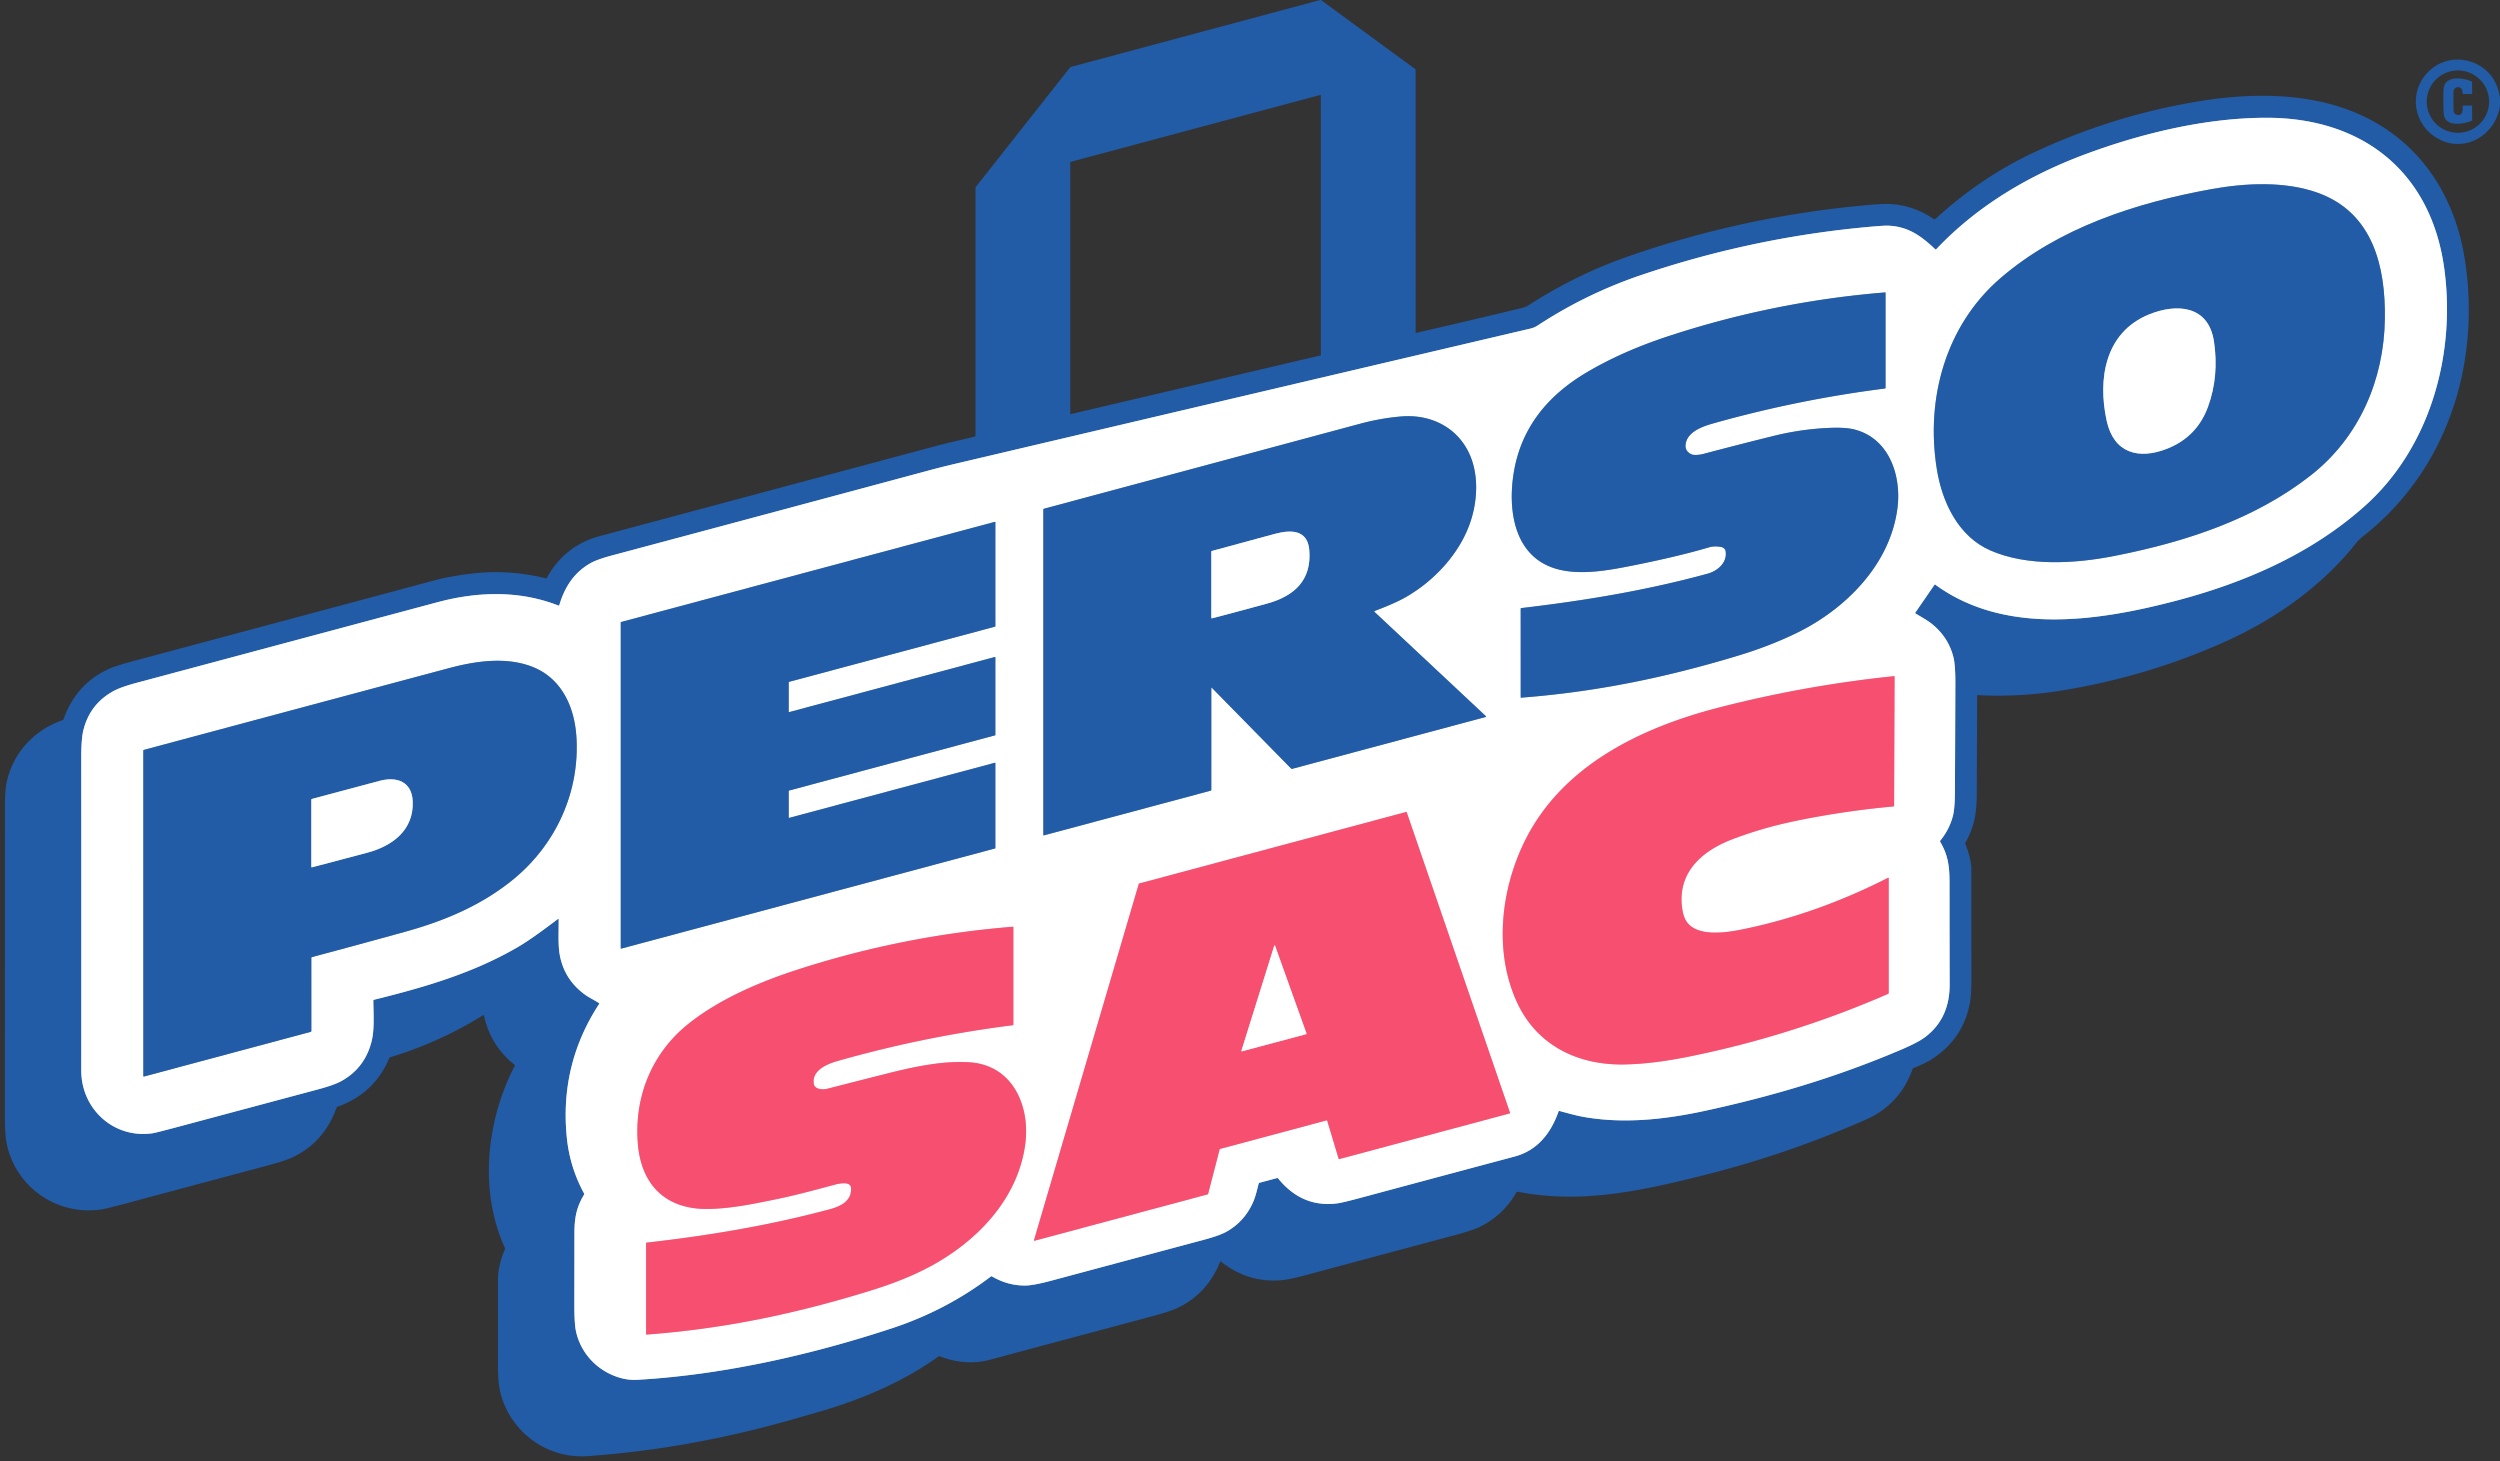 <?xml version="1.0" encoding="UTF-8" standalone="no"?>
<!DOCTYPE svg PUBLIC "-//W3C//DTD SVG 1.1//EN" "http://www.w3.org/Graphics/SVG/1.1/DTD/svg11.dtd">
<svg xmlns="http://www.w3.org/2000/svg" version="1.1" viewBox="0.00 0.00 1894.00 1107.00">
<rect x="0.00" y="0.00" width="1894.00" height="1107.00" fill="#333333" stroke="none"/>
<g stroke-width="2.00" fill="none" stroke-linecap="butt">
<path stroke="#91add3" vector-effect="non-scaling-stroke" d="
  M 423.24 696.57
  C 423.34 705.04 422.72 715.05 423.88 722.28
  Q 427.03 742.04 443.58 753.82
  C 446.28 755.74 450.37 757.76 453.70 759.86
  Q 454.19 760.16 453.87 760.65
  Q 423.88 806.57 429.41 861.75
  Q 431.67 884.31 442.51 904.20
  Q 442.75 904.64 442.49 905.07
  C 436.85 914.35 435.21 922.37 435.19 934.04
  Q 435.16 961.27 435.13 988.51
  Q 435.12 1002.76 436.33 1008.43
  C 439.75 1024.40 451.14 1037.08 466.39 1042.74
  Q 474.66 1045.81 482.74 1045.35
  Q 535.79 1042.31 594.76 1028.91
  Q 634.55 1019.87 675.74 1006.31
  Q 716.83 992.78 750.68 967.08
  Q 751.10 966.77 751.55 967.03
  Q 763.78 974.20 777.32 973.90
  Q 783.37 973.77 796.91 970.13
  Q 854.36 954.72 911.83 939.32
  Q 923.81 936.11 929.04 933.21
  Q 942.81 925.57 949.39 910.64
  C 951.20 906.52 952.35 901.42 953.55 896.74
  A 0.98 0.96 -0.7 0 1 954.24 896.05
  L 967.49 892.51
  Q 967.99 892.38 968.32 892.78
  Q 986.61 915.40 1013.74 911.59
  Q 1017.51 911.06 1033.15 906.85
  Q 1090.31 891.46 1147.50 876.19
  C 1164.61 871.62 1174.93 858.67 1180.74 842.08
  Q 1180.94 841.53 1181.50 841.68
  C 1187.39 843.27 1193.65 845.07 1199.24 846.08
  C 1229.72 851.60 1261.15 848.17 1291.46 841.62
  C 1342.40 830.60 1391.75 816.00 1440.50 795.15
  Q 1452.91 789.84 1458.17 785.94
  Q 1477.13 771.86 1477.06 745.74
  Q 1476.96 707.19 1476.96 668.61
  C 1476.96 656.00 1475.76 647.77 1469.90 637.73
  A 0.78 0.77 -40.9 0 1 1469.97 636.85
  Q 1476.84 628.41 1479.50 618.24
  Q 1481.00 612.47 1481.06 599.65
  Q 1481.24 558.88 1481.38 518.10
  Q 1481.43 504.18 1479.99 498.22
  Q 1476.38 483.33 1464.26 473.21
  C 1460.61 470.17 1455.64 467.44 1451.17 464.77
  Q 1450.77 464.53 1451.04 464.14
  L 1465.52 443.07
  A 0.48 0.47 35.6 0 1 1466.20 442.96
  C 1518.47 481.11 1588.56 470.66 1646.42 455.69
  C 1699.37 442.00 1750.76 420.00 1791.91 383.04
  C 1841.40 338.59 1860.58 267.97 1851.78 203.49
  C 1841.82 130.48 1790.35 89.51 1717.99 89.23
  C 1671.59 89.06 1622.52 101.05 1580.57 116.58
  C 1537.89 132.38 1498.36 155.54 1466.91 188.80
  Q 1466.53 189.20 1466.13 188.83
  C 1455.50 178.81 1445.78 171.60 1430.49 170.97
  Q 1426.63 170.81 1410.55 172.39
  Q 1325.03 180.77 1243.57 208.32
  Q 1201.76 222.45 1164.92 246.61
  Q 1162.46 248.22 1159.67 248.88
  Q 941.56 300.08 723.48 351.42
  Q 713.75 353.71 704.08 356.31
  Q 583.94 388.65 463.74 420.78
  Q 452.48 423.79 447.46 426.61
  C 434.94 433.66 427.85 444.65 423.76 458.35
  A 0.60 0.59 18.9 0 1 422.97 458.73
  C 393.78 447.29 362.16 448.00 331.25 456.29
  Q 217.45 486.79 103.66 517.27
  Q 91.76 520.45 86.30 523.39
  Q 67.69 533.40 62.97 554.10
  Q 61.55 560.36 61.56 573.99
  Q 61.64 692.50 61.57 811.00
  C 61.55 840.29 86.23 862.77 115.54 858.58
  Q 117.91 858.24 134.91 853.69
  Q 187.94 839.50 240.98 825.31
  Q 252.90 822.11 258.30 819.19
  Q 276.14 809.52 281.41 789.39
  C 283.83 780.13 282.93 768.13 282.84 758.02
  Q 282.84 757.54 283.30 757.43
  C 321.04 748.10 357.76 737.51 391.61 717.90
  C 402.00 711.89 412.55 703.83 422.65 696.28
  Q 423.23 695.84 423.24 696.57"
/>
<path stroke="#91add3" vector-effect="non-scaling-stroke" d="
  M 1750.64 360.13
  C 1787.49 331.26 1806.14 287.56 1806.77 241.51
  C 1807.32 201.98 1797.81 161.31 1756.22 146.16
  C 1731.31 137.10 1701.17 138.61 1675.25 143.31
  C 1617.93 153.71 1559.60 172.66 1515.38 210.88
  C 1473.96 246.68 1458.75 302.12 1467.35 355.45
  C 1471.42 380.69 1483.69 406.47 1507.98 417.04
  C 1535.85 429.16 1571.59 427.14 1601.74 421.20
  C 1655.22 410.67 1707.83 393.68 1750.64 360.13"
/>
<path stroke="#91add3" vector-effect="non-scaling-stroke" d="
  M 1303.73 414.34
  C 1305.49 414.64 1307.03 415.80 1307.32 417.50
  C 1308.80 426.22 1301.14 432.58 1293.77 434.60
  C 1247.23 447.35 1200.46 455.06 1152.57 460.68
  Q 1152.07 460.74 1152.07 461.24
  L 1152.08 528.23
  Q 1152.08 528.58 1152.43 528.55
  C 1208.54 524.20 1261.16 513.62 1317.48 496.50
  Q 1340.54 489.49 1360.40 479.91
  C 1397.55 461.99 1431.65 428.41 1437.44 385.50
  C 1440.76 360.95 1431.59 332.00 1404.62 325.31
  Q 1397.65 323.59 1384.74 324.22
  Q 1363.88 325.24 1343.50 330.30
  Q 1316.72 336.94 1290.05 344.00
  C 1287.78 344.60 1283.34 345.01 1281.67 344.28
  Q 1275.67 341.64 1277.29 335.20
  C 1279.43 326.64 1290.42 322.88 1298.01 320.75
  Q 1361.92 302.74 1427.94 294.34
  Q 1428.49 294.27 1428.49 293.72
  L 1428.49 221.98
  A 0.44 0.43 -1.9 0 0 1428.02 221.55
  Q 1344.02 228.41 1264.05 254.66
  Q 1228.94 266.18 1201.82 282.28
  C 1171.59 300.23 1151.10 325.62 1146.31 361.49
  C 1142.45 390.42 1148.91 423.49 1180.90 431.46
  C 1196.93 435.46 1215.58 432.62 1232.56 429.31
  Q 1269.67 422.07 1294.95 414.61
  Q 1298.71 413.50 1303.73 414.34"
/>
<path stroke="#91add3" vector-effect="non-scaling-stroke" d="
  M 918.12 521.09
  L 978.09 582.19
  Q 978.48 582.59 979.02 582.45
  L 1125.43 543.21
  Q 1126.17 543.02 1125.61 542.49
  L 1041.37 463.61
  A 0.46 0.45 -33.9 0 1 1041.52 462.85
  Q 1057.04 456.95 1064.92 452.44
  C 1087.56 439.49 1107.52 417.61 1114.93 392.40
  C 1119.53 376.78 1119.95 358.56 1113.19 343.81
  C 1104.03 323.79 1084.05 313.76 1061.99 315.48
  Q 1046.53 316.68 1029.79 321.19
  Q 910.40 353.34 790.89 385.43
  Q 790.43 385.55 790.43 386.04
  L 790.43 632.48
  Q 790.43 632.98 790.92 632.85
  L 917.13 599.03
  Q 917.68 598.89 917.68 598.31
  L 917.69 521.27
  Q 917.69 520.66 918.12 521.09"
/>
<path stroke="#91add3" vector-effect="non-scaling-stroke" d="
  M 597.93 539.48
  A 0.32 0.32 0.0 0 1 597.53 539.17
  L 597.53 516.88
  A 0.32 0.32 0.0 0 1 597.77 516.57
  L 753.84 474.74
  A 0.32 0.32 0.0 0 0 754.08 474.43
  L 754.08 395.67
  A 0.32 0.32 0.0 0 0 753.68 395.36
  L 470.52 471.24
  A 0.32 0.32 0.0 0 0 470.28 471.55
  L 470.28 718.35
  A 0.32 0.32 0.0 0 0 470.68 718.66
  L 753.84 642.78
  A 0.32 0.32 0.0 0 0 754.08 642.47
  L 754.08 578.19
  A 0.32 0.32 0.0 0 0 753.68 577.88
  L 597.93 619.61
  A 0.32 0.32 0.0 0 1 597.53 619.30
  L 597.54 599.23
  A 0.32 0.32 0.0 0 1 597.78 598.92
  L 753.84 557.09
  A 0.32 0.32 0.0 0 0 754.08 556.78
  L 754.08 498.06
  A 0.32 0.32 0.0 0 0 753.68 497.75
  L 597.93 539.48"
/>
<path stroke="#91add3" vector-effect="non-scaling-stroke" d="
  M 236.36 725.08
  Q 271.82 715.63 307.40 705.77
  C 337.32 697.48 365.14 685.60 388.77 666.30
  C 420.88 640.07 439.10 600.64 436.74 559.00
  C 435.38 535.21 425.18 513.00 401.88 504.62
  C 382.07 497.49 359.53 500.99 339.74 506.29
  Q 224.51 537.14 109.13 568.09
  A 0.75 0.73 -7.8 0 0 108.58 568.80
  L 108.59 815.00
  Q 108.59 815.69 109.26 815.52
  L 235.27 781.75
  Q 235.87 781.59 235.87 780.98
  L 235.86 725.73
  Q 235.86 725.21 236.36 725.08"
/>
<path stroke="#fba7b7" vector-effect="non-scaling-stroke" d="
  M 1154.35 638.90
  C 1136.79 675.62 1131.97 721.86 1149.34 759.44
  C 1164.44 792.12 1195.44 807.05 1230.50 806.42
  C 1251.87 806.03 1272.30 802.22 1293.27 797.57
  Q 1363.92 781.92 1430.39 752.95
  Q 1430.87 752.74 1430.87 752.21
  L 1430.87 665.36
  A 0.35 0.35 0.0 0 0 1430.36 665.05
  C 1395.53 682.86 1357.84 696.50 1319.43 704.23
  C 1307.67 706.60 1285.42 710.04 1277.55 697.91
  Q 1275.26 694.39 1274.38 687.98
  C 1270.70 661.31 1288.98 644.88 1311.84 636.05
  Q 1334.93 627.13 1361.01 621.78
  Q 1397.23 614.34 1434.30 610.98
  Q 1434.95 610.92 1434.96 610.27
  L 1435.32 512.76
  Q 1435.32 512.23 1434.79 512.28
  Q 1367.81 519.22 1302.66 535.94
  C 1243.04 551.24 1182.38 580.29 1154.35 638.90"
/>
<path stroke="#fba7b7" vector-effect="non-scaling-stroke" d="
  M 1005.07 848.77
  A 0.34 0.34 0.0 0 1 1005.49 849.00
  L 1014.18 877.88
  A 0.34 0.34 0.0 0 0 1014.60 878.11
  L 1143.76 843.50
  A 0.34 0.34 0.0 0 0 1143.99 843.07
  L 1065.71 615.38
  A 0.34 0.34 0.0 0 0 1065.30 615.16
  L 863.01 669.36
  A 0.34 0.34 0.0 0 0 862.78 669.59
  L 783.37 939.54
  A 0.34 0.34 0.0 0 0 783.79 939.96
  L 914.99 904.81
  A 0.34 0.34 0.0 0 0 915.23 904.57
  L 924.01 870.66
  A 0.34 0.34 0.0 0 1 924.25 870.42
  L 1005.07 848.77"
/>
<path stroke="#fba7b7" vector-effect="non-scaling-stroke" d="
  M 627.07 824.78
  C 623.24 825.77 617.11 825.44 616.48 820.98
  C 615.02 810.69 626.93 805.96 634.74 803.74
  Q 699.99 785.19 767.30 776.69
  Q 767.71 776.64 767.71 776.23
  L 767.71 702.52
  A 0.41 0.40 -2.0 0 0 767.27 702.12
  Q 684.57 708.78 605.58 734.16
  C 576.24 743.59 545.41 756.60 521.50 775.71
  C 493.82 797.84 480.47 830.88 483.22 866.13
  C 485.63 896.98 503.65 916.36 536.55 915.90
  C 554.16 915.65 572.00 911.83 589.20 908.28
  C 603.37 905.36 617.92 901.37 632.20 897.56
  C 635.16 896.77 644.26 894.63 644.72 899.76
  C 645.62 909.74 636.87 913.95 628.69 916.14
  C 582.63 928.49 536.95 936.09 490.02 941.41
  Q 489.49 941.47 489.49 942.00
  L 489.49 1010.51
  Q 489.49 1011.09 490.07 1011.04
  C 548.98 1006.65 603.94 995.05 660.50 977.45
  Q 686.07 969.50 704.71 959.46
  C 740.12 940.40 771.08 908.53 776.69 867.01
  C 780.61 838.06 767.39 806.95 734.50 804.81
  C 714.31 803.49 692.33 808.21 672.54 813.20
  Q 649.79 818.94 627.07 824.78"
/>
<path stroke="#91add3" vector-effect="non-scaling-stroke" d="
  M 1672.83 308.04
  Q 1681.22 284.97 1677.31 258.74
  C 1673.22 231.23 1648.97 229.65 1627.90 238.30
  C 1594.53 252.00 1589.16 287.40 1596.00 318.75
  C 1601.34 343.27 1620.14 348.47 1641.77 339.96
  Q 1664.47 331.04 1672.83 308.04"
/>
<path stroke="#91add3" vector-effect="non-scaling-stroke" d="
  M 959.75 457.33
  C 980.86 451.56 993.92 439.31 991.89 416.48
  C 990.54 401.24 977.89 401.20 965.96 404.43
  Q 942.10 410.88 918.16 417.40
  Q 917.69 417.53 917.69 418.02
  L 917.69 468.01
  Q 917.69 468.60 918.26 468.45
  Q 939.07 462.99 959.75 457.33"
/>
<path stroke="#91add3" vector-effect="non-scaling-stroke" d="
  M 312.68 607.25
  C 312.11 592.18 300.69 588.12 287.75 591.53
  Q 262.10 598.28 236.41 605.26
  Q 235.86 605.41 235.86 605.98
  L 235.86 656.73
  Q 235.86 657.21 236.32 657.09
  Q 257.45 651.60 278.53 645.93
  C 297.47 640.84 313.50 628.77 312.68 607.25"
/>
<path stroke="#fba7b7" vector-effect="non-scaling-stroke" d="
  M 940.47 796.10
  A 0.33 0.33 0.0 0 0 940.87 796.51
  L 989.61 783.46
  A 0.33 0.33 0.0 0 0 989.84 783.03
  L 965.98 716.47
  A 0.33 0.33 0.0 0 0 965.36 716.48
  L 940.47 796.10"
/>
</g>
<path fill="#225ba6" d="
  M 1000.17 0.00
  L 1000.73 0.00
  L 1072.14 52.32
  Q 1072.49 52.58 1072.49 53.02
  L 1072.50 251.75
  Q 1072.50 252.27 1073.01 252.16
  Q 1113.10 242.96 1152.98 233.33
  Q 1155.89 232.63 1158.47 230.97
  Q 1193.89 208.26 1231.35 195.03
  Q 1320.91 163.41 1417.54 155.12
  Q 1430.35 154.02 1437.47 155.07
  Q 1452.47 157.28 1465.26 166.11
  Q 1465.70 166.41 1466.09 166.05
  Q 1500.08 134.79 1539.77 116.03
  Q 1600.55 87.30 1666.98 76.56
  C 1703.01 70.73 1742.83 70.14 1777.64 82.68
  C 1828.84 101.13 1859.24 143.92 1867.44 196.99
  C 1879.64 275.91 1853.73 356.71 1790.05 406.47
  Q 1787.06 408.80 1784.72 411.76
  C 1759.34 443.83 1724.18 468.71 1687.16 485.50
  Q 1628.96 511.90 1564.49 522.73
  Q 1530.77 528.39 1498.38 526.62
  Q 1497.88 526.59 1497.88 527.09
  Q 1497.77 564.17 1497.60 601.24
  C 1497.53 616.14 1495.82 626.38 1489.02 638.36
  Q 1488.76 638.82 1488.96 639.31
  Q 1493.50 650.93 1493.50 658.75
  Q 1493.48 699.00 1493.56 739.25
  Q 1493.59 752.92 1492.50 759.19
  Q 1487.78 786.29 1464.46 801.85
  C 1460.04 804.80 1454.72 807.10 1449.60 809.22
  Q 1449.11 809.42 1448.94 809.92
  Q 1439.47 836.83 1413.37 848.32
  Q 1353.94 874.50 1290.97 890.30
  C 1244.27 902.02 1198.17 912.41 1149.68 902.83
  Q 1149.19 902.73 1148.94 903.16
  Q 1138.75 920.91 1121.04 929.50
  Q 1115.40 932.24 1102.09 935.79
  Q 1046.36 950.69 990.66 965.67
  Q 977.23 969.29 971.13 969.85
  Q 945.74 972.19 924.98 955.81
  Q 924.56 955.48 924.36 955.97
  Q 914.65 980.00 892.49 990.72
  Q 886.72 993.51 873.54 997.04
  Q 811.74 1013.58 749.95 1030.15
  Q 731.59 1035.07 712.00 1027.53
  Q 711.52 1027.34 711.09 1027.64
  C 682.93 1047.68 651.59 1060.72 618.45 1070.20
  Q 604.15 1074.29 604.02 1074.32
  Q 523.97 1097.62 445.00 1103.17
  C 413.37 1105.39 384.83 1083.53 378.52 1052.42
  Q 377.23 1046.05 377.23 1032.50
  Q 377.25 1001.12 377.23 969.75
  Q 377.22 958.85 382.54 946.43
  Q 382.75 945.96 382.53 945.49
  C 362.72 902.08 368.48 848.88 389.96 807.49
  Q 390.21 807.01 389.78 806.67
  Q 371.66 792.20 366.64 769.42
  Q 366.51 768.81 365.98 769.14
  Q 332.91 789.70 295.62 800.98
  A 1.05 1.03 -86.7 0 0 294.96 801.58
  Q 283.48 828.70 255.67 838.45
  Q 255.17 838.63 255.00 839.12
  Q 245.78 865.06 222.28 876.49
  Q 216.42 879.33 203.35 882.83
  Q 150.00 897.09 96.66 911.41
  Q 81.11 915.58 77.26 916.19
  C 42.63 921.59 10.17 898.41 4.60 863.70
  Q 3.69 858.02 3.69 843.75
  Q 3.72 727.47 3.72 611.20
  Q 3.72 599.03 5.01 592.89
  C 9.74 570.49 25.82 552.95 47.45 545.59
  Q 47.92 545.44 48.09 544.97
  Q 57.66 518.01 82.39 506.81
  Q 87.81 504.35 101.40 500.72
  Q 215.70 470.12 329.99 439.48
  Q 340.24 436.74 355.49 434.77
  Q 384.85 430.99 413.50 438.12
  Q 413.99 438.25 414.23 437.80
  Q 427.73 413.28 454.55 406.09
  Q 581.48 372.09 708.40 338.08
  C 718.12 335.47 728.50 333.21 738.57 330.79
  Q 739.00 330.68 739.00 330.24
  L 739.00 142.66
  A 2.01 1.97 64.8 0 1 739.43 141.42
  L 810.55 51.24
  Q 810.89 50.81 811.42 50.66
  L 1000.17 0.00
  Z
  M 1000.43 269.27
  A 0.31 0.31 0.0 0 0 1000.67 268.96
  L 1000.67 72.24
  A 0.31 0.31 0.0 0 0 1000.28 71.94
  L 811.06 122.65
  A 0.31 0.31 0.0 0 0 810.83 122.95
  L 810.83 313.43
  A 0.31 0.31 0.0 0 0 811.21 313.73
  L 1000.43 269.27
  Z
  M 423.24 696.57
  C 423.34 705.04 422.72 715.05 423.88 722.28
  Q 427.03 742.04 443.58 753.82
  C 446.28 755.74 450.37 757.76 453.70 759.86
  Q 454.19 760.16 453.87 760.65
  Q 423.88 806.57 429.41 861.75
  Q 431.67 884.31 442.51 904.20
  Q 442.75 904.64 442.49 905.07
  C 436.85 914.35 435.21 922.37 435.19 934.04
  Q 435.16 961.27 435.13 988.51
  Q 435.12 1002.76 436.33 1008.43
  C 439.75 1024.40 451.14 1037.08 466.39 1042.74
  Q 474.66 1045.81 482.74 1045.35
  Q 535.79 1042.31 594.76 1028.91
  Q 634.55 1019.87 675.74 1006.31
  Q 716.83 992.78 750.68 967.08
  Q 751.10 966.77 751.55 967.03
  Q 763.78 974.20 777.32 973.90
  Q 783.37 973.77 796.91 970.13
  Q 854.36 954.72 911.83 939.32
  Q 923.81 936.11 929.04 933.21
  Q 942.81 925.57 949.39 910.64
  C 951.20 906.52 952.35 901.42 953.55 896.74
  A 0.98 0.96 -0.7 0 1 954.24 896.05
  L 967.49 892.51
  Q 967.99 892.38 968.32 892.78
  Q 986.61 915.40 1013.74 911.59
  Q 1017.51 911.06 1033.15 906.85
  Q 1090.31 891.46 1147.50 876.19
  C 1164.61 871.62 1174.93 858.67 1180.74 842.08
  Q 1180.94 841.53 1181.50 841.68
  C 1187.39 843.27 1193.65 845.07 1199.24 846.08
  C 1229.72 851.60 1261.15 848.17 1291.46 841.62
  C 1342.40 830.60 1391.75 816.00 1440.50 795.15
  Q 1452.91 789.84 1458.17 785.94
  Q 1477.13 771.86 1477.06 745.74
  Q 1476.96 707.19 1476.96 668.61
  C 1476.96 656.00 1475.76 647.77 1469.90 637.73
  A 0.78 0.77 -40.9 0 1 1469.97 636.85
  Q 1476.84 628.41 1479.50 618.24
  Q 1481.00 612.47 1481.06 599.65
  Q 1481.24 558.88 1481.38 518.10
  Q 1481.43 504.18 1479.99 498.22
  Q 1476.38 483.33 1464.26 473.21
  C 1460.61 470.17 1455.64 467.44 1451.17 464.77
  Q 1450.77 464.53 1451.04 464.14
  L 1465.52 443.07
  A 0.48 0.47 35.6 0 1 1466.20 442.96
  C 1518.47 481.11 1588.56 470.66 1646.42 455.69
  C 1699.37 442.00 1750.76 420.00 1791.91 383.04
  C 1841.40 338.59 1860.58 267.97 1851.78 203.49
  C 1841.82 130.48 1790.35 89.51 1717.99 89.23
  C 1671.59 89.06 1622.52 101.05 1580.57 116.58
  C 1537.89 132.38 1498.36 155.54 1466.91 188.80
  Q 1466.53 189.20 1466.13 188.83
  C 1455.50 178.81 1445.78 171.60 1430.49 170.97
  Q 1426.63 170.81 1410.55 172.39
  Q 1325.03 180.77 1243.57 208.32
  Q 1201.76 222.45 1164.92 246.61
  Q 1162.46 248.22 1159.67 248.88
  Q 941.56 300.08 723.48 351.42
  Q 713.75 353.71 704.08 356.31
  Q 583.94 388.65 463.74 420.78
  Q 452.48 423.79 447.46 426.61
  C 434.94 433.66 427.85 444.65 423.76 458.35
  A 0.60 0.59 18.9 0 1 422.97 458.73
  C 393.78 447.29 362.16 448.00 331.25 456.29
  Q 217.45 486.79 103.66 517.27
  Q 91.76 520.45 86.30 523.39
  Q 67.69 533.40 62.97 554.10
  Q 61.55 560.36 61.56 573.99
  Q 61.64 692.50 61.57 811.00
  C 61.55 840.29 86.23 862.77 115.54 858.58
  Q 117.91 858.24 134.91 853.69
  Q 187.94 839.50 240.98 825.31
  Q 252.90 822.11 258.30 819.19
  Q 276.14 809.52 281.41 789.39
  C 283.83 780.13 282.93 768.13 282.84 758.02
  Q 282.84 757.54 283.30 757.43
  C 321.04 748.10 357.76 737.51 391.61 717.90
  C 402.00 711.89 412.55 703.83 422.65 696.28
  Q 423.23 695.84 423.24 696.57
  Z"
/>
<path fill="#225ba6" d="
  M 1894.00 74.11
  L 1894.00 80.00
  C 1890.79 102.83 1866.45 116.91 1845.88 104.39
  C 1826.68 92.69 1824.78 66.19 1842.34 52.02
  C 1852.65 43.70 1866.94 42.95 1878.34 49.61
  Q 1891.48 57.28 1894.00 74.11
  Z
  M 1885.73 76.99
  A 23.61 23.61 0.0 0 0 1862.12 53.38
  A 23.61 23.61 0.0 0 0 1838.51 76.99
  A 23.61 23.61 0.0 0 0 1862.12 100.60
  A 23.61 23.61 0.0 0 0 1885.73 76.99
  Z"
/>
<path fill="#225ba6" d="
  M 1859.97 66.89
  A 2.87 2.87 0.0 0 0 1858.80 69.12
  Q 1858.62 76.38 1858.83 83.74
  Q 1858.90 86.48 1861.49 87.01
  C 1865.77 87.88 1865.87 83.31 1865.69 80.53
  Q 1865.65 79.93 1866.24 79.93
  L 1872.27 79.94
  Q 1872.86 79.94 1872.86 80.52
  L 1872.87 90.72
  A 0.85 0.85 0.0 0 1 1872.38 91.49
  C 1867.19 93.90 1855.46 95.95 1852.17 89.34
  Q 1851.28 87.53 1851.16 82.54
  Q 1850.94 73.06 1851.23 67.73
  C 1851.84 56.79 1865.92 58.85 1872.32 61.61
  Q 1872.87 61.85 1872.87 62.45
  L 1872.90 70.78
  Q 1872.90 71.22 1872.47 71.22
  L 1866.26 71.24
  Q 1865.76 71.24 1865.71 70.75
  C 1865.59 69.52 1865.59 68.17 1864.73 67.24
  Q 1862.63 64.95 1859.97 66.89
  Z"
/>
<path fill="#ffffff" d="
  M 422.65 696.28
  C 412.55 703.83 402.00 711.89 391.61 717.90
  C 357.76 737.51 321.04 748.10 283.30 757.43
  Q 282.84 757.54 282.84 758.02
  C 282.93 768.13 283.83 780.13 281.41 789.39
  Q 276.14 809.52 258.30 819.19
  Q 252.90 822.11 240.98 825.31
  Q 187.94 839.50 134.91 853.69
  Q 117.91 858.24 115.54 858.58
  C 86.23 862.77 61.55 840.29 61.57 811.00
  Q 61.64 692.50 61.56 573.99
  Q 61.55 560.36 62.97 554.10
  Q 67.69 533.40 86.30 523.39
  Q 91.76 520.45 103.66 517.27
  Q 217.45 486.79 331.25 456.29
  C 362.16 448.00 393.78 447.29 422.97 458.73
  A 0.60 0.59 18.9 0 0 423.76 458.35
  C 427.85 444.65 434.94 433.66 447.46 426.61
  Q 452.48 423.79 463.74 420.78
  Q 583.94 388.65 704.08 356.31
  Q 713.75 353.71 723.48 351.42
  Q 941.56 300.08 1159.67 248.88
  Q 1162.46 248.22 1164.92 246.61
  Q 1201.76 222.45 1243.57 208.32
  Q 1325.03 180.77 1410.55 172.39
  Q 1426.63 170.81 1430.49 170.97
  C 1445.78 171.60 1455.50 178.81 1466.13 188.83
  Q 1466.53 189.20 1466.91 188.80
  C 1498.36 155.54 1537.89 132.38 1580.57 116.58
  C 1622.52 101.05 1671.59 89.06 1717.99 89.23
  C 1790.35 89.51 1841.82 130.48 1851.78 203.49
  C 1860.58 267.97 1841.40 338.59 1791.91 383.04
  C 1750.76 420.00 1699.37 442.00 1646.42 455.69
  C 1588.56 470.66 1518.47 481.11 1466.20 442.96
  A 0.48 0.47 35.6 0 0 1465.52 443.07
  L 1451.04 464.14
  Q 1450.77 464.53 1451.17 464.77
  C 1455.64 467.44 1460.61 470.17 1464.26 473.21
  Q 1476.38 483.33 1479.99 498.22
  Q 1481.43 504.18 1481.38 518.10
  Q 1481.24 558.88 1481.06 599.65
  Q 1481.00 612.47 1479.50 618.24
  Q 1476.84 628.41 1469.97 636.85
  A 0.78 0.77 -40.9 0 0 1469.90 637.73
  C 1475.76 647.77 1476.96 656.00 1476.96 668.61
  Q 1476.96 707.19 1477.06 745.74
  Q 1477.13 771.86 1458.17 785.94
  Q 1452.91 789.84 1440.50 795.15
  C 1391.75 816.00 1342.40 830.60 1291.46 841.62
  C 1261.15 848.17 1229.72 851.60 1199.24 846.08
  C 1193.65 845.07 1187.39 843.27 1181.50 841.68
  Q 1180.94 841.53 1180.74 842.08
  C 1174.93 858.67 1164.61 871.62 1147.50 876.19
  Q 1090.31 891.46 1033.15 906.85
  Q 1017.51 911.06 1013.74 911.59
  Q 986.61 915.40 968.32 892.78
  Q 967.99 892.38 967.49 892.51
  L 954.24 896.05
  A 0.98 0.96 -0.7 0 0 953.55 896.74
  C 952.35 901.42 951.20 906.52 949.39 910.64
  Q 942.81 925.57 929.04 933.21
  Q 923.81 936.11 911.83 939.32
  Q 854.36 954.72 796.91 970.13
  Q 783.37 973.77 777.32 973.90
  Q 763.78 974.20 751.55 967.03
  Q 751.10 966.77 750.68 967.08
  Q 716.83 992.78 675.74 1006.31
  Q 634.55 1019.87 594.76 1028.91
  Q 535.79 1042.31 482.74 1045.35
  Q 474.66 1045.81 466.39 1042.74
  C 451.14 1037.08 439.75 1024.40 436.33 1008.43
  Q 435.12 1002.76 435.13 988.51
  Q 435.16 961.27 435.19 934.04
  C 435.21 922.37 436.85 914.35 442.49 905.07
  Q 442.75 904.64 442.51 904.20
  Q 431.67 884.31 429.41 861.75
  Q 423.88 806.57 453.87 760.65
  Q 454.19 760.16 453.70 759.86
  C 450.37 757.76 446.28 755.74 443.58 753.82
  Q 427.03 742.04 423.88 722.28
  C 422.72 715.05 423.34 705.04 423.24 696.57
  Q 423.23 695.84 422.65 696.28
  Z
  M 1750.64 360.13
  C 1787.49 331.26 1806.14 287.56 1806.77 241.51
  C 1807.32 201.98 1797.81 161.31 1756.22 146.16
  C 1731.31 137.10 1701.17 138.61 1675.25 143.31
  C 1617.93 153.71 1559.60 172.66 1515.38 210.88
  C 1473.96 246.68 1458.75 302.12 1467.35 355.45
  C 1471.42 380.69 1483.69 406.47 1507.98 417.04
  C 1535.85 429.16 1571.59 427.14 1601.74 421.20
  C 1655.22 410.67 1707.83 393.68 1750.64 360.13
  Z
  M 1303.73 414.34
  C 1305.49 414.64 1307.03 415.80 1307.32 417.50
  C 1308.80 426.22 1301.14 432.58 1293.77 434.60
  C 1247.23 447.35 1200.46 455.06 1152.57 460.68
  Q 1152.07 460.74 1152.07 461.24
  L 1152.08 528.23
  Q 1152.08 528.58 1152.43 528.55
  C 1208.54 524.20 1261.16 513.62 1317.48 496.50
  Q 1340.54 489.49 1360.40 479.91
  C 1397.55 461.99 1431.65 428.41 1437.44 385.50
  C 1440.76 360.95 1431.59 332.00 1404.62 325.31
  Q 1397.65 323.59 1384.74 324.22
  Q 1363.88 325.24 1343.50 330.30
  Q 1316.72 336.94 1290.05 344.00
  C 1287.78 344.60 1283.34 345.01 1281.67 344.28
  Q 1275.67 341.64 1277.29 335.20
  C 1279.43 326.64 1290.42 322.88 1298.01 320.75
  Q 1361.92 302.74 1427.94 294.34
  Q 1428.49 294.27 1428.49 293.72
  L 1428.49 221.98
  A 0.44 0.43 -1.9 0 0 1428.02 221.55
  Q 1344.02 228.41 1264.05 254.66
  Q 1228.94 266.18 1201.82 282.28
  C 1171.59 300.23 1151.10 325.62 1146.31 361.49
  C 1142.45 390.42 1148.91 423.49 1180.90 431.46
  C 1196.93 435.46 1215.58 432.62 1232.56 429.31
  Q 1269.67 422.07 1294.95 414.61
  Q 1298.71 413.50 1303.73 414.34
  Z
  M 918.12 521.09
  L 978.09 582.19
  Q 978.48 582.59 979.02 582.45
  L 1125.43 543.21
  Q 1126.17 543.02 1125.61 542.49
  L 1041.37 463.61
  A 0.46 0.45 -33.9 0 1 1041.52 462.85
  Q 1057.04 456.95 1064.92 452.44
  C 1087.56 439.49 1107.52 417.61 1114.93 392.40
  C 1119.53 376.78 1119.95 358.56 1113.19 343.81
  C 1104.03 323.79 1084.05 313.76 1061.99 315.48
  Q 1046.53 316.68 1029.79 321.19
  Q 910.40 353.34 790.89 385.43
  Q 790.43 385.55 790.43 386.04
  L 790.43 632.48
  Q 790.43 632.98 790.92 632.85
  L 917.13 599.03
  Q 917.68 598.89 917.68 598.31
  L 917.69 521.27
  Q 917.69 520.66 918.12 521.09
  Z
  M 597.93 539.48
  A 0.32 0.32 0.0 0 1 597.53 539.17
  L 597.53 516.88
  A 0.32 0.32 0.0 0 1 597.77 516.57
  L 753.84 474.74
  A 0.32 0.32 0.0 0 0 754.08 474.43
  L 754.08 395.67
  A 0.32 0.32 0.0 0 0 753.68 395.36
  L 470.52 471.24
  A 0.32 0.32 0.0 0 0 470.28 471.55
  L 470.28 718.35
  A 0.32 0.32 0.0 0 0 470.68 718.66
  L 753.84 642.78
  A 0.32 0.32 0.0 0 0 754.08 642.47
  L 754.08 578.19
  A 0.32 0.32 0.0 0 0 753.68 577.88
  L 597.93 619.61
  A 0.32 0.32 0.0 0 1 597.53 619.30
  L 597.54 599.23
  A 0.32 0.32 0.0 0 1 597.78 598.92
  L 753.84 557.09
  A 0.32 0.32 0.0 0 0 754.08 556.78
  L 754.08 498.06
  A 0.32 0.32 0.0 0 0 753.68 497.75
  L 597.93 539.48
  Z
  M 236.36 725.08
  Q 271.82 715.63 307.40 705.77
  C 337.32 697.48 365.14 685.60 388.77 666.30
  C 420.88 640.07 439.10 600.64 436.74 559.00
  C 435.38 535.21 425.18 513.00 401.88 504.62
  C 382.07 497.49 359.53 500.99 339.74 506.29
  Q 224.51 537.14 109.13 568.09
  A 0.75 0.73 -7.8 0 0 108.58 568.80
  L 108.59 815.00
  Q 108.59 815.69 109.26 815.52
  L 235.27 781.75
  Q 235.87 781.59 235.87 780.98
  L 235.86 725.73
  Q 235.86 725.21 236.36 725.08
  Z
  M 1154.35 638.90
  C 1136.79 675.62 1131.97 721.86 1149.34 759.44
  C 1164.44 792.12 1195.44 807.05 1230.50 806.42
  C 1251.87 806.03 1272.30 802.22 1293.27 797.57
  Q 1363.92 781.92 1430.39 752.95
  Q 1430.87 752.74 1430.87 752.21
  L 1430.87 665.36
  A 0.35 0.35 0.0 0 0 1430.36 665.05
  C 1395.53 682.86 1357.84 696.50 1319.43 704.23
  C 1307.67 706.60 1285.42 710.04 1277.55 697.91
  Q 1275.26 694.39 1274.38 687.98
  C 1270.70 661.31 1288.98 644.88 1311.84 636.05
  Q 1334.93 627.13 1361.01 621.78
  Q 1397.23 614.34 1434.30 610.98
  Q 1434.95 610.92 1434.96 610.27
  L 1435.32 512.76
  Q 1435.32 512.23 1434.79 512.28
  Q 1367.81 519.22 1302.66 535.94
  C 1243.04 551.24 1182.38 580.29 1154.35 638.90
  Z
  M 1005.07 848.77
  A 0.34 0.34 0.0 0 1 1005.49 849.00
  L 1014.18 877.88
  A 0.34 0.34 0.0 0 0 1014.60 878.11
  L 1143.76 843.50
  A 0.34 0.34 0.0 0 0 1143.99 843.07
  L 1065.71 615.38
  A 0.34 0.34 0.0 0 0 1065.30 615.16
  L 863.01 669.36
  A 0.34 0.34 0.0 0 0 862.78 669.59
  L 783.37 939.54
  A 0.34 0.34 0.0 0 0 783.79 939.96
  L 914.99 904.81
  A 0.34 0.34 0.0 0 0 915.23 904.57
  L 924.01 870.66
  A 0.34 0.34 0.0 0 1 924.25 870.42
  L 1005.07 848.77
  Z
  M 627.07 824.78
  C 623.24 825.77 617.11 825.44 616.48 820.98
  C 615.02 810.69 626.93 805.96 634.74 803.74
  Q 699.99 785.19 767.30 776.69
  Q 767.71 776.64 767.71 776.23
  L 767.71 702.52
  A 0.41 0.40 -2.0 0 0 767.27 702.12
  Q 684.57 708.78 605.58 734.16
  C 576.24 743.59 545.41 756.60 521.50 775.71
  C 493.82 797.84 480.47 830.88 483.22 866.13
  C 485.63 896.98 503.65 916.36 536.55 915.90
  C 554.16 915.65 572.00 911.83 589.20 908.28
  C 603.37 905.36 617.92 901.37 632.20 897.56
  C 635.16 896.77 644.26 894.63 644.72 899.76
  C 645.62 909.74 636.87 913.95 628.69 916.14
  C 582.63 928.49 536.95 936.09 490.02 941.41
  Q 489.49 941.47 489.49 942.00
  L 489.49 1010.51
  Q 489.49 1011.09 490.07 1011.04
  C 548.98 1006.65 603.94 995.05 660.50 977.45
  Q 686.07 969.50 704.71 959.46
  C 740.12 940.40 771.08 908.53 776.69 867.01
  C 780.61 838.06 767.39 806.95 734.50 804.81
  C 714.31 803.49 692.33 808.21 672.54 813.20
  Q 649.79 818.94 627.07 824.78
  Z"
/>
<path fill="#225ba6" d="
  M 1806.77 241.51
  C 1806.14 287.56 1787.49 331.26 1750.64 360.13
  C 1707.83 393.68 1655.22 410.67 1601.74 421.20
  C 1571.59 427.14 1535.85 429.16 1507.98 417.04
  C 1483.69 406.47 1471.42 380.69 1467.35 355.45
  C 1458.75 302.12 1473.96 246.68 1515.38 210.88
  C 1559.60 172.66 1617.93 153.71 1675.25 143.31
  C 1701.17 138.61 1731.31 137.10 1756.22 146.16
  C 1797.81 161.31 1807.32 201.98 1806.77 241.51
  Z
  M 1672.83 308.04
  Q 1681.22 284.97 1677.31 258.74
  C 1673.22 231.23 1648.97 229.65 1627.90 238.30
  C 1594.53 252.00 1589.16 287.40 1596.00 318.75
  C 1601.34 343.27 1620.14 348.47 1641.77 339.96
  Q 1664.47 331.04 1672.83 308.04
  Z"
/>
<path fill="#225ba6" d="
  M 1303.73 414.34
  Q 1298.71 413.50 1294.95 414.61
  Q 1269.67 422.07 1232.56 429.31
  C 1215.58 432.62 1196.93 435.46 1180.90 431.46
  C 1148.91 423.49 1142.45 390.42 1146.31 361.49
  C 1151.10 325.62 1171.59 300.23 1201.82 282.28
  Q 1228.94 266.18 1264.05 254.66
  Q 1344.02 228.41 1428.02 221.55
  A 0.44 0.43 -1.9 0 1 1428.49 221.98
  L 1428.49 293.72
  Q 1428.49 294.27 1427.94 294.34
  Q 1361.92 302.74 1298.01 320.75
  C 1290.42 322.88 1279.43 326.64 1277.29 335.20
  Q 1275.67 341.64 1281.67 344.28
  C 1283.34 345.01 1287.78 344.60 1290.05 344.00
  Q 1316.72 336.94 1343.50 330.30
  Q 1363.88 325.24 1384.74 324.22
  Q 1397.65 323.59 1404.62 325.31
  C 1431.59 332.00 1440.76 360.95 1437.44 385.50
  C 1431.65 428.41 1397.55 461.99 1360.40 479.91
  Q 1340.54 489.49 1317.48 496.50
  C 1261.16 513.62 1208.54 524.20 1152.43 528.55
  Q 1152.08 528.58 1152.08 528.23
  L 1152.07 461.24
  Q 1152.07 460.74 1152.57 460.68
  C 1200.46 455.06 1247.23 447.35 1293.77 434.60
  C 1301.14 432.58 1308.80 426.22 1307.32 417.50
  C 1307.03 415.80 1305.49 414.64 1303.73 414.34
  Z"
/>
<path fill="#ffffff" d="
  M 1672.83 308.04
  Q 1664.47 331.04 1641.77 339.96
  C 1620.14 348.47 1601.34 343.27 1596.00 318.75
  C 1589.16 287.40 1594.53 252.00 1627.90 238.30
  C 1648.97 229.65 1673.22 231.23 1677.31 258.74
  Q 1681.22 284.97 1672.83 308.04
  Z"
/>
<path fill="#225ba6" d="
  M 917.69 521.27
  L 917.68 598.31
  Q 917.68 598.89 917.13 599.03
  L 790.92 632.85
  Q 790.43 632.98 790.43 632.48
  L 790.43 386.04
  Q 790.43 385.55 790.89 385.43
  Q 910.40 353.34 1029.79 321.19
  Q 1046.53 316.68 1061.99 315.48
  C 1084.05 313.76 1104.03 323.79 1113.19 343.81
  C 1119.95 358.56 1119.53 376.78 1114.93 392.40
  C 1107.52 417.61 1087.56 439.49 1064.92 452.44
  Q 1057.04 456.95 1041.52 462.85
  A 0.46 0.45 -33.9 0 0 1041.37 463.61
  L 1125.61 542.49
  Q 1126.17 543.02 1125.43 543.21
  L 979.02 582.45
  Q 978.48 582.59 978.09 582.19
  L 918.12 521.09
  Q 917.69 520.66 917.69 521.27
  Z
  M 959.75 457.33
  C 980.86 451.56 993.92 439.31 991.89 416.48
  C 990.54 401.24 977.89 401.20 965.96 404.43
  Q 942.10 410.88 918.16 417.40
  Q 917.69 417.53 917.69 418.02
  L 917.69 468.01
  Q 917.69 468.60 918.26 468.45
  Q 939.07 462.99 959.75 457.33
  Z"
/>
<path fill="#225ba6" d="
  M 597.93 539.48
  L 753.68 497.75
  A 0.32 0.32 0.0 0 1 754.08 498.06
  L 754.08 556.78
  A 0.32 0.32 0.0 0 1 753.84 557.09
  L 597.78 598.92
  A 0.32 0.32 0.0 0 0 597.54 599.23
  L 597.53 619.30
  A 0.32 0.32 0.0 0 0 597.93 619.61
  L 753.68 577.88
  A 0.32 0.32 0.0 0 1 754.08 578.19
  L 754.08 642.47
  A 0.32 0.32 0.0 0 1 753.84 642.78
  L 470.68 718.66
  A 0.32 0.32 0.0 0 1 470.28 718.35
  L 470.28 471.55
  A 0.32 0.32 0.0 0 1 470.52 471.24
  L 753.68 395.36
  A 0.32 0.32 0.0 0 1 754.08 395.67
  L 754.08 474.43
  A 0.32 0.32 0.0 0 1 753.84 474.74
  L 597.77 516.57
  A 0.32 0.32 0.0 0 0 597.53 516.88
  L 597.53 539.17
  A 0.32 0.32 0.0 0 0 597.93 539.48
  Z"
/>
<path fill="#ffffff" d="
  M 991.89 416.48
  C 993.92 439.31 980.86 451.56 959.75 457.33
  Q 939.07 462.99 918.26 468.45
  Q 917.69 468.60 917.69 468.01
  L 917.69 418.02
  Q 917.69 417.53 918.16 417.40
  Q 942.10 410.88 965.96 404.43
  C 977.89 401.20 990.54 401.24 991.89 416.48
  Z"
/>
<path fill="#225ba6" d="
  M 236.36 725.08
  Q 235.86 725.21 235.86 725.73
  L 235.87 780.98
  Q 235.87 781.59 235.27 781.75
  L 109.26 815.52
  Q 108.59 815.69 108.59 815.00
  L 108.58 568.80
  A 0.75 0.73 -7.8 0 1 109.13 568.09
  Q 224.51 537.14 339.74 506.29
  C 359.53 500.99 382.07 497.49 401.88 504.62
  C 425.18 513.00 435.38 535.21 436.74 559.00
  C 439.10 600.64 420.88 640.07 388.77 666.30
  C 365.14 685.60 337.32 697.48 307.40 705.77
  Q 271.82 715.63 236.36 725.08
  Z
  M 312.68 607.25
  C 312.11 592.18 300.69 588.12 287.75 591.53
  Q 262.10 598.28 236.41 605.26
  Q 235.86 605.41 235.86 605.98
  L 235.86 656.73
  Q 235.86 657.21 236.32 657.09
  Q 257.45 651.60 278.53 645.93
  C 297.47 640.84 313.50 628.77 312.68 607.25
  Z"
/>
<path fill="#f64f6f" d="
  M 1154.35 638.90
  C 1182.38 580.29 1243.04 551.24 1302.66 535.94
  Q 1367.81 519.22 1434.79 512.28
  Q 1435.32 512.23 1435.32 512.76
  L 1434.96 610.27
  Q 1434.95 610.92 1434.30 610.98
  Q 1397.23 614.34 1361.01 621.78
  Q 1334.93 627.13 1311.84 636.05
  C 1288.98 644.88 1270.70 661.31 1274.38 687.98
  Q 1275.26 694.39 1277.55 697.91
  C 1285.42 710.04 1307.67 706.60 1319.43 704.23
  C 1357.84 696.50 1395.53 682.86 1430.36 665.05
  A 0.35 0.35 0.0 0 1 1430.87 665.36
  L 1430.87 752.21
  Q 1430.87 752.74 1430.39 752.95
  Q 1363.92 781.92 1293.27 797.57
  C 1272.30 802.22 1251.87 806.03 1230.50 806.42
  C 1195.44 807.05 1164.44 792.12 1149.34 759.44
  C 1131.97 721.86 1136.79 675.62 1154.35 638.90
  Z"
/>
<path fill="#ffffff" d="
  M 287.75 591.53
  C 300.69 588.12 312.11 592.18 312.68 607.25
  C 313.50 628.77 297.47 640.84 278.53 645.93
  Q 257.45 651.60 236.32 657.09
  Q 235.86 657.21 235.86 656.73
  L 235.86 605.98
  Q 235.86 605.41 236.41 605.26
  Q 262.10 598.28 287.75 591.53
  Z"
/>
<path fill="#f64f6f" d="
  M 1005.07 848.77
  L 924.25 870.42
  A 0.34 0.34 0.0 0 0 924.01 870.66
  L 915.23 904.57
  A 0.34 0.34 0.0 0 1 914.99 904.81
  L 783.79 939.96
  A 0.34 0.34 0.0 0 1 783.37 939.54
  L 862.78 669.59
  A 0.34 0.34 0.0 0 1 863.01 669.36
  L 1065.30 615.16
  A 0.34 0.34 0.0 0 1 1065.71 615.38
  L 1143.99 843.07
  A 0.34 0.34 0.0 0 1 1143.76 843.50
  L 1014.60 878.11
  A 0.34 0.34 0.0 0 1 1014.18 877.88
  L 1005.49 849.00
  A 0.34 0.34 0.0 0 0 1005.07 848.77
  Z
  M 940.47 796.10
  A 0.33 0.33 0.0 0 0 940.87 796.51
  L 989.61 783.46
  A 0.33 0.33 0.0 0 0 989.84 783.03
  L 965.98 716.47
  A 0.33 0.33 0.0 0 0 965.36 716.48
  L 940.47 796.10
  Z"
/>
<path fill="#f64f6f" d="
  M 616.48 820.98
  C 617.11 825.44 623.24 825.77 627.07 824.78
  Q 649.79 818.94 672.54 813.20
  C 692.33 808.21 714.31 803.49 734.50 804.81
  C 767.39 806.95 780.61 838.06 776.69 867.01
  C 771.08 908.53 740.12 940.40 704.71 959.46
  Q 686.07 969.50 660.50 977.45
  C 603.94 995.05 548.98 1006.65 490.07 1011.04
  Q 489.49 1011.09 489.49 1010.51
  L 489.49 942.00
  Q 489.49 941.47 490.02 941.41
  C 536.95 936.09 582.63 928.49 628.69 916.14
  C 636.87 913.95 645.62 909.74 644.72 899.76
  C 644.26 894.63 635.16 896.77 632.20 897.56
  C 617.92 901.37 603.37 905.36 589.20 908.28
  C 572.00 911.83 554.16 915.65 536.55 915.90
  C 503.65 916.36 485.63 896.98 483.22 866.13
  C 480.47 830.88 493.82 797.84 521.50 775.71
  C 545.41 756.60 576.24 743.59 605.58 734.16
  Q 684.57 708.78 767.27 702.12
  A 0.41 0.40 -2.0 0 1 767.71 702.52
  L 767.71 776.23
  Q 767.71 776.64 767.30 776.69
  Q 699.99 785.19 634.74 803.74
  C 626.93 805.96 615.02 810.69 616.48 820.98
  Z"
/>
<path fill="#ffffff" d="
  M 940.47 796.10
  L 965.36 716.48
  A 0.33 0.33 0.0 0 1 965.98 716.47
  L 989.84 783.03
  A 0.33 0.33 0.0 0 1 989.61 783.46
  L 940.87 796.51
  A 0.33 0.33 0.0 0 1 940.47 796.10
  Z"
/>
</svg>
